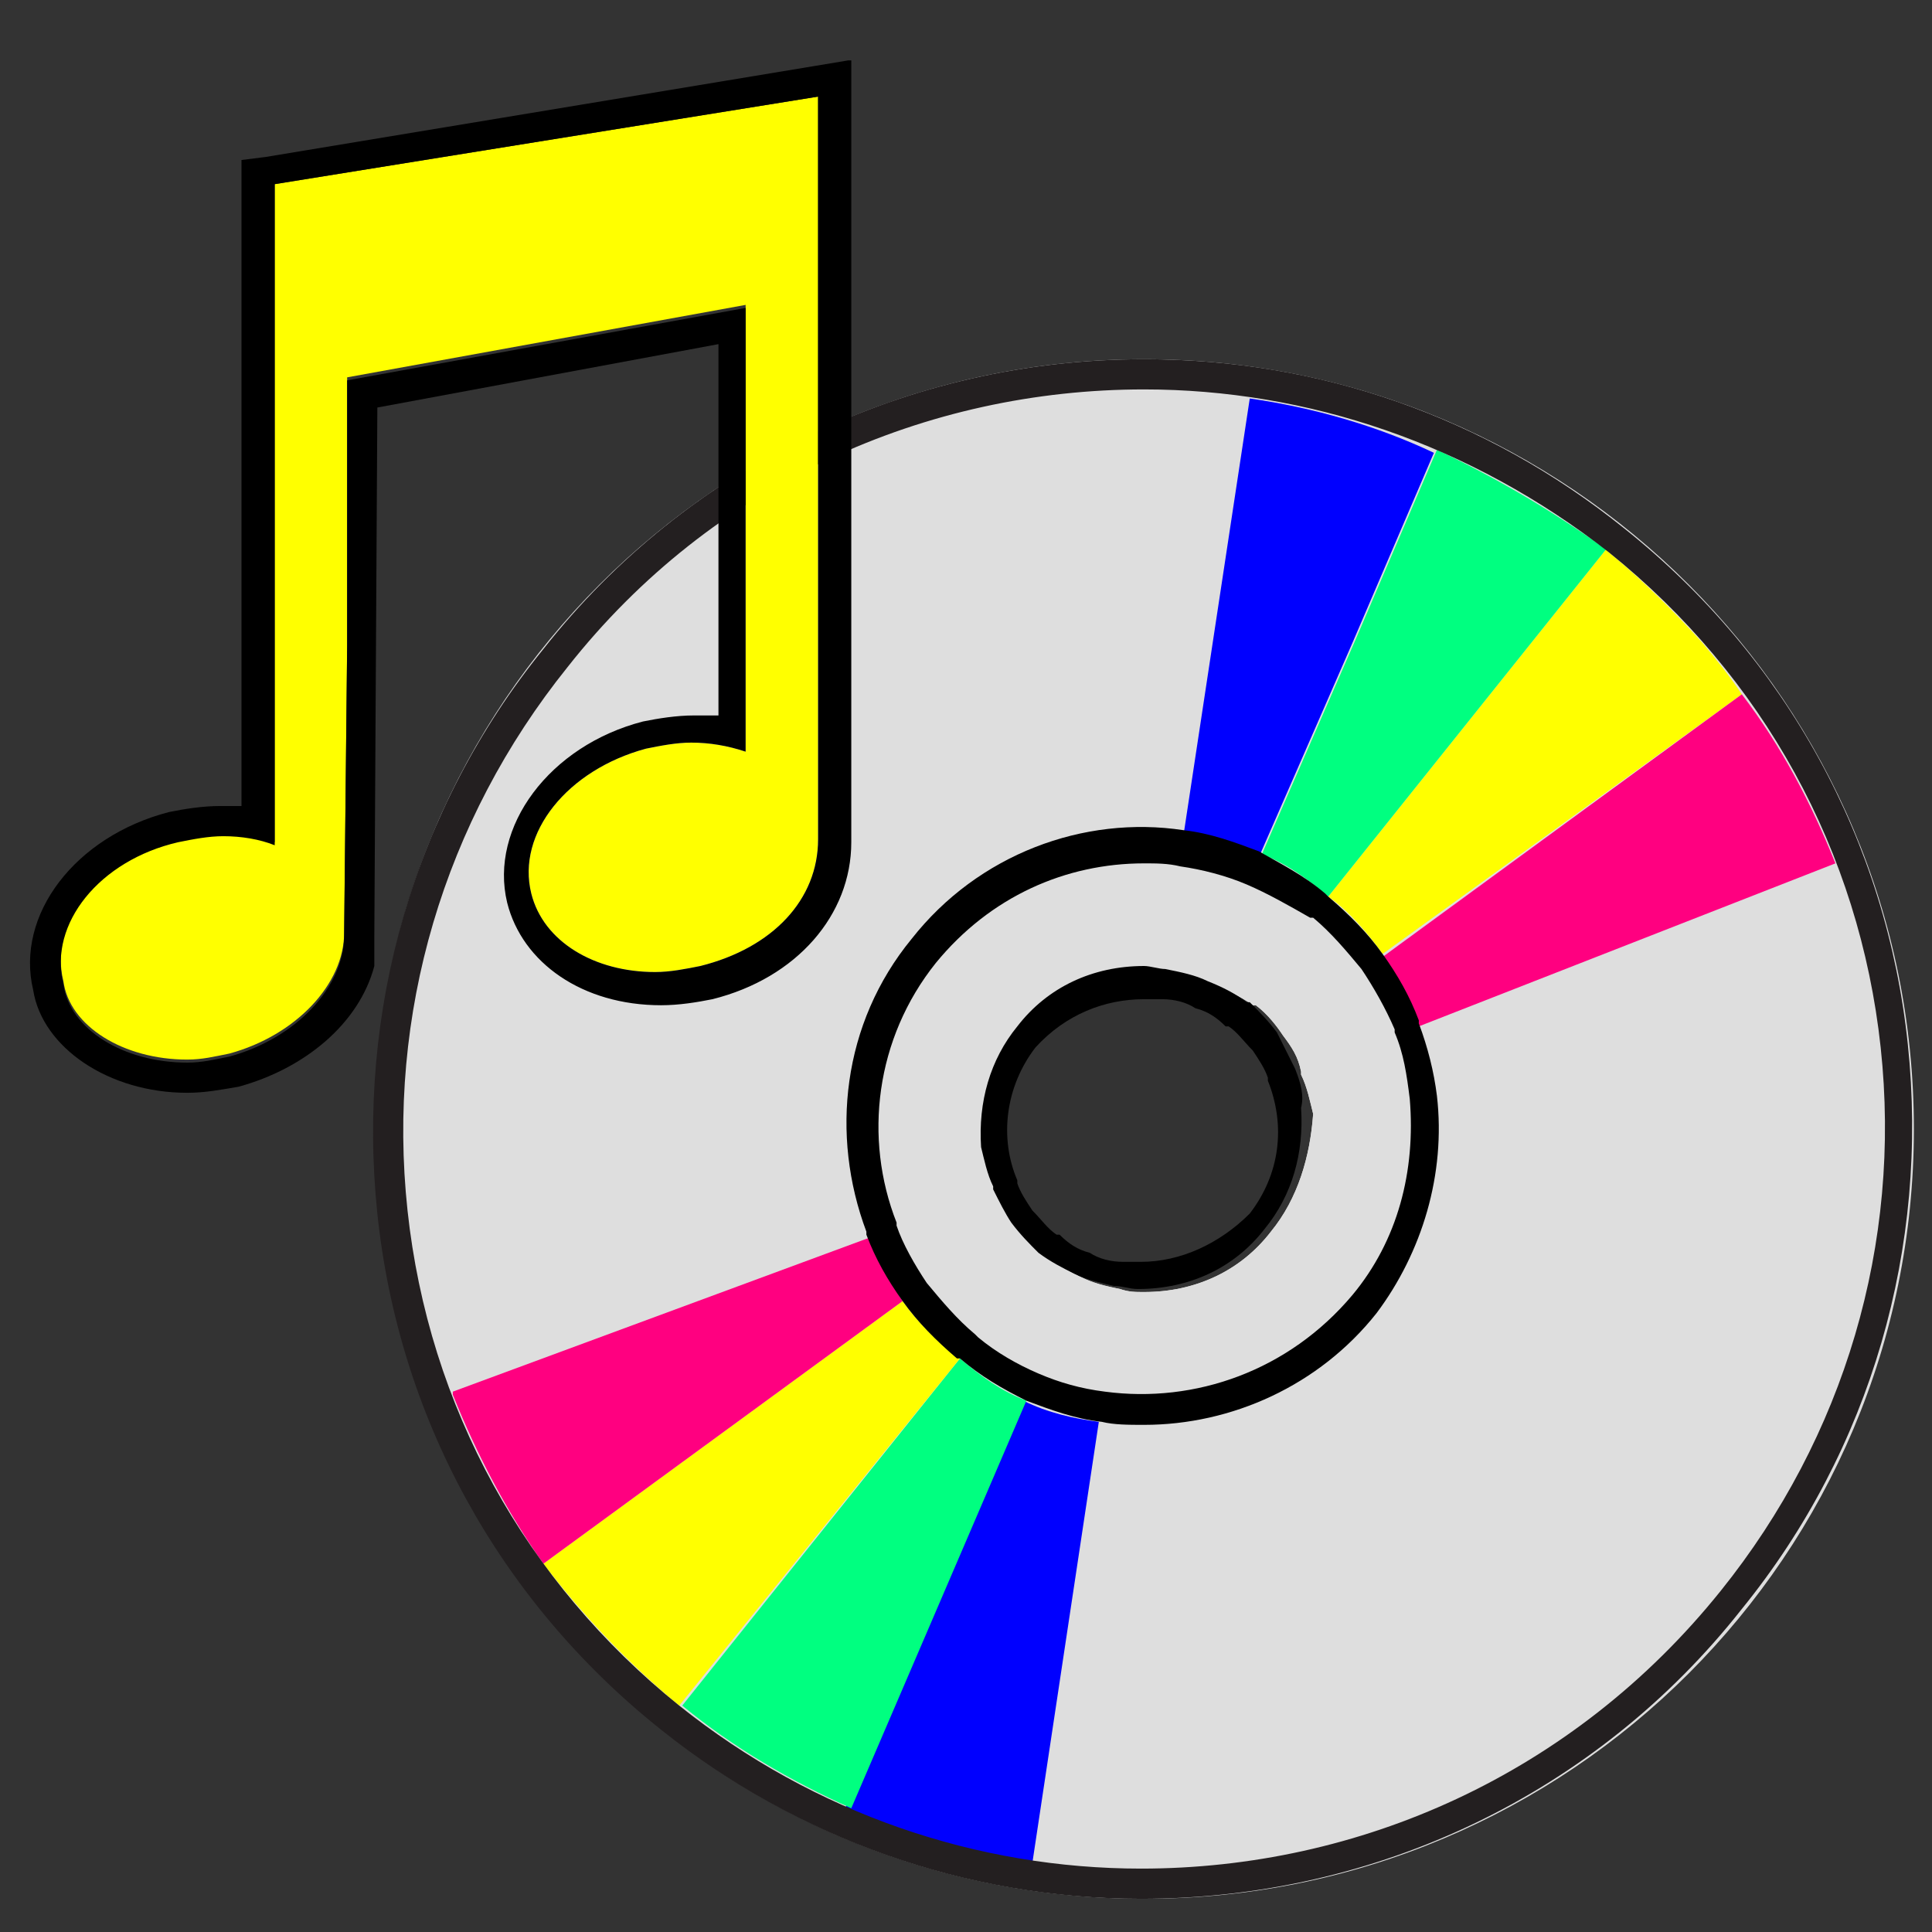 <?xml version="1.0" encoding="utf-8"?>
<!-- Generator: Adobe Illustrator 22.0.0, SVG Export Plug-In . SVG Version: 6.00 Build 0)  -->
<svg version="1.1" id="Layer_2_1_" xmlns="http://www.w3.org/2000/svg" xmlns:xlink="http://www.w3.org/1999/xlink" x="0px" y="0px"
	 viewBox="0 0 64 64" style="enable-background:new 0 0 64 64;" xml:space="preserve">
<rect x="0" y="0" width="64" height="64" fill="#333333" stroke="none"/>
<g id="disk">
	<g>
		<g>
			<path style="fill:#DEDEDE;" d="M37.9,11.9c-14.1,0-25.5,11.4-25.5,25.5s11.4,25.5,25.5,25.5s25.5-11.4,25.5-25.5
				S52,11.9,37.9,11.9z M42.1,40.8c-1,1.3-2.5,2-4.2,2c-0.3,0-0.5,0-0.8-0.1l0,0c-0.5-0.1-0.9-0.2-1.3-0.4c-0.4-0.2-0.8-0.4-1.2-0.7
				l0,0l0,0c-0.4-0.3-0.7-0.7-0.9-1c-0.3-0.4-0.5-0.7-0.6-1.1v-0.1c-0.2-0.4-0.3-0.8-0.4-1.3c-0.1-1.5,0.3-2.9,1.2-4
				c1-1.3,2.5-2,4.2-2c0.2,0,0.5,0,0.7,0.1l0,0c0.5,0.1,0.9,0.2,1.4,0.4c0.4,0.2,0.9,0.4,1.3,0.7c0,0,0,0,0.1,0l0,0
				c0.4,0.3,0.7,0.7,0.9,1c0.3,0.4,0.5,0.7,0.6,1.2v0.1c0.2,0.4,0.3,0.9,0.4,1.3C43.4,38.3,43,39.7,42.1,40.8z"/>
			<path style="fill:#FFFF00;" d="M56.4,21.3L56.4,21.3c-0.9-1-2-2.1-3.1-3l-0.1-0.1l-2.4,3L44,29.7c0.7,0.5,1.3,1.2,1.8,1.9
				L57.7,23C57.3,22.4,56.9,21.9,56.4,21.3z"/>
			<path style="fill:#00FF80;" d="M47.6,14.9l-2.7,6.3l-3.1,7.1c0.8,0.3,1.5,0.8,2.2,1.4l6.8-8.5l2.4-3
				C51.4,16.9,49.5,15.8,47.6,14.9z"/>
			<path style="fill:#FF0080;" d="M60.8,28.6c-0.8-2-1.8-3.9-3.1-5.6l-11.9,8.7c0.5,0.7,0.9,1.4,1.2,2.2V34L60.8,28.6L60.8,28.6z"/>
			<path style="fill:#0000FF;" d="M41.4,13.2L41.4,13.2l-2.2,14.5c0.8,0.1,1.7,0.4,2.5,0.7l3.1-7.1l2.7-6.3
				C45.6,14.1,43.5,13.5,41.4,13.2z"/>
			<path style="fill:#0000FF;" d="M36.4,47.1c-0.8-0.1-1.7-0.3-2.5-0.7L28,59.9c2,0.9,4.1,1.5,6.2,1.8l0,0L36.4,47.1L36.4,47.1z"/>
			<path style="fill:#00FF80;" d="M34,46.4c-0.8-0.3-1.5-0.8-2.2-1.4l-9.2,11.5c1.7,1.4,3.6,2.5,5.6,3.4L34,46.4z"/>
			<path style="fill:#FFFF00;" d="M29.9,43.1L18,51.8c1.3,1.7,2.8,3.3,4.5,4.7L31.8,45C31.1,44.5,30.4,43.8,29.9,43.1z"/>
			<path style="fill:#FF0080;" d="M28.8,41C28.7,40.9,28.7,40.9,28.8,41L15,46.1v0.1c0.8,2,1.8,3.9,3,5.6l11.9-8.7
				C29.5,42.5,29.1,41.7,28.8,41z"/>
			<path style="fill:#DEDEDE;" d="M46.7,36.4c-0.1-0.8-0.2-1.5-0.5-2.2v-0.1c-0.3-0.7-0.6-1.4-1.1-2c-0.5-0.6-1-1.2-1.6-1.7l0,0
				c0,0,0,0-0.1,0c-0.7-0.5-1.4-0.9-2.1-1.1c-0.7-0.3-1.5-0.5-2.2-0.6l0,0c-0.4-0.1-0.8-0.1-1.2-0.1c-2.6,0-5.1,1.1-6.9,3.3
				c-2,2.5-2.4,5.8-1.3,8.6v0.1c0.3,0.7,0.6,1.3,1,1.9c0.4,0.6,1,1.2,1.6,1.7c0,0,0,0,0.1,0.1l0,0c0.6,0.5,1.3,0.9,2,1.2
				s1.5,0.5,2.2,0.6l0,0c3,0.4,6.1-0.7,8.2-3.2C46.3,41.1,46.9,38.8,46.7,36.4z M42.1,40.8c-1,1.3-2.5,2-4.2,2c-0.3,0-0.5,0-0.8-0.1
				l0,0c-0.5-0.1-0.9-0.2-1.3-0.4c-0.4-0.2-0.8-0.4-1.2-0.7l0,0l0,0c-0.4-0.3-0.7-0.7-0.9-1c-0.3-0.4-0.5-0.7-0.6-1.1v-0.1
				c-0.2-0.4-0.3-0.8-0.4-1.3c-0.1-1.5,0.3-2.9,1.2-4c1-1.3,2.5-2,4.2-2c0.2,0,0.5,0,0.7,0.1l0,0c0.5,0.1,0.9,0.2,1.4,0.4
				c0.4,0.2,0.9,0.4,1.3,0.7c0,0,0,0,0.1,0l0,0c0.4,0.3,0.7,0.7,0.9,1c0.3,0.4,0.5,0.7,0.6,1.2v0.1c0.2,0.4,0.3,0.9,0.4,1.3
				C43.4,38.3,43,39.7,42.1,40.8z"/>
			<g>
				<path d="M47.6,36.3c-0.1-0.8-0.3-1.6-0.6-2.4v-0.1c-0.3-0.8-0.7-1.5-1.2-2.2s-1.1-1.3-1.8-1.9c0,0,0,0-0.1-0.1l0,0
					c-0.7-0.6-1.5-1-2.2-1.4c-0.8-0.3-1.6-0.6-2.5-0.7l0,0c-3.3-0.5-6.8,0.8-9,3.6c-2.3,2.8-2.7,6.5-1.5,9.7v0.1
					c0.3,0.8,0.7,1.5,1.2,2.2s1.1,1.3,1.8,1.9l0,0c0,0,0,0,0.1,0c0.7,0.6,1.4,1,2.2,1.4c0.8,0.3,1.6,0.6,2.5,0.7l0,0
					c0.4,0.1,0.9,0.1,1.4,0.1c2.9,0,5.8-1.3,7.7-3.7C47.1,41.5,47.9,38.9,47.6,36.3z M44.8,42.9c-2.1,2.5-5.2,3.6-8.2,3.2l0,0
					c-0.8-0.1-1.5-0.3-2.2-0.6s-1.4-0.7-2-1.2l0,0c0,0,0,0-0.1-0.1c-0.6-0.5-1.1-1.1-1.6-1.7c-0.4-0.6-0.8-1.3-1-1.9v-0.1
					c-1.1-2.8-0.7-6.1,1.3-8.6c1.8-2.2,4.3-3.3,6.9-3.3c0.4,0,0.8,0,1.2,0.1l0,0c0.7,0.1,1.5,0.3,2.2,0.6c0.7,0.3,1.4,0.7,2.1,1.1
					c0,0,0,0,0.1,0l0,0c0.6,0.5,1.1,1.1,1.6,1.7c0.4,0.6,0.8,1.3,1.1,2v0.1c0.3,0.7,0.4,1.4,0.5,2.2C46.9,38.8,46.3,41.1,44.8,42.9z
					"/>
				<path d="M42.9,35.4c-0.2-0.4-0.4-0.8-0.6-1.2c-0.3-0.4-0.6-0.7-0.9-1l0,0c0,0,0,0-0.1,0c-0.4-0.3-0.8-0.5-1.3-0.7
					c-0.4-0.2-0.9-0.3-1.4-0.4l0,0c-0.2,0-0.5-0.1-0.7-0.1c-1.7,0-3.2,0.7-4.2,2c-0.9,1.1-1.3,2.5-1.2,4c0.1,0.4,0.2,0.9,0.4,1.3
					v0.1c0.2,0.4,0.4,0.8,0.6,1.1c0.3,0.4,0.6,0.7,0.9,1l0,0l0,0c0.4,0.3,0.8,0.5,1.2,0.7s0.9,0.3,1.3,0.4l0,0
					c0.3,0,0.5,0.1,0.8,0.1c1.7,0,3.2-0.7,4.2-2c0.9-1.1,1.3-2.5,1.2-4C43.2,36.3,43.1,35.9,42.9,35.4
					C42.9,35.5,42.9,35.4,42.9,35.4z M41.4,40.2c-1,1-2.3,1.6-3.6,1.6c-0.2,0-0.4,0-0.6,0l0,0c-0.4,0-0.8-0.1-1.1-0.3
					c-0.4-0.1-0.7-0.3-1-0.6c0,0,0,0-0.1,0l0,0c-0.3-0.2-0.5-0.5-0.8-0.8c-0.2-0.3-0.4-0.6-0.5-0.9v-0.1c-0.6-1.4-0.4-3.1,0.6-4.4
					c1-1.1,2.3-1.6,3.6-1.6c0.2,0,0.4,0,0.6,0l0,0c0.4,0,0.8,0.1,1.1,0.3c0.4,0.1,0.7,0.3,1,0.6c0,0,0,0,0.1,0l0,0
					c0.3,0.2,0.5,0.5,0.8,0.8c0.2,0.3,0.4,0.6,0.5,0.9v0.1C42.6,37.3,42.4,38.9,41.4,40.2z"/>
			</g>
		</g>
		<path style="fill:#231F20;" d="M37.9,12.9c5.4,0,10.8,1.8,15.4,5.4c5.1,4.1,8.3,9.9,9,16.4s-1.2,12.9-5.3,18
			c-4.9,6.1-12,9.2-19.2,9.2c-5.4,0-10.8-1.8-15.3-5.4c-5.1-4.1-8.3-9.9-9-16.4s1.2-12.9,5.3-18C23.6,16,30.7,12.9,37.9,12.9
			 M37.9,11.9c-7.8,0-15.1,3.5-19.9,9.6c-4.3,5.3-6.2,12-5.5,18.7s4,12.8,9.4,17.1c4.5,3.6,10.1,5.6,15.9,5.6
			c7.8,0,15.1-3.5,19.9-9.6c4.3-5.3,6.2-12,5.5-18.7s-4-12.8-9.4-17.1C49.2,13.8,43.7,11.9,37.9,11.9L37.9,11.9z"/>
	</g>
</g>
<g id="note">
	<path style="fill:#FFFF00;" d="M9.1,6.1v15.2v0.6v6c-0.5-0.2-1.1-0.3-1.7-0.3c-0.5,0-1,0.1-1.5,0.2c-2.6,0.6-4.3,2.7-3.8,4.7
		c0.2,1.5,2,2.6,4.1,2.6c0.5,0,0.9-0.1,1.4-0.2c2.2-0.6,3.8-2.3,3.8-4l0.1-9.6v-8.8l13.2-2.4v5.3v0.3v5.2v0.4v3.6
		c-0.6-0.2-1.2-0.3-1.8-0.3c-0.5,0-1,0.1-1.5,0.2c-2.6,0.7-4.3,2.8-3.8,4.8c0.4,1.6,2.1,2.6,4.1,2.6c0.5,0,1-0.1,1.5-0.2
		c2.4-0.6,3.9-2.2,3.9-4.2v-6.5v-0.4v-6.4V14V3.2L9.1,6.1z"/>
	<path d="M28.1,2l-1.2,0.2l-18.1,3L8,5.3v0.9v20.5c-0.2,0-0.5,0-0.7,0c-0.6,0-1.2,0.1-1.7,0.2c-3.1,0.8-5.1,3.4-4.5,5.9
		c0.3,1.9,2.5,3.4,5.1,3.4c0.6,0,1.1-0.1,1.7-0.2c2.2-0.6,4-2.1,4.5-4v-1l0.1-17.5l11.3-2.1v4.8v0.5v0.6v3.9v0.1v2.4
		c-0.3,0-0.5,0-0.8,0c-0.6,0-1.2,0.1-1.7,0.2c-3.1,0.8-5.1,3.5-4.5,6c0.5,2,2.5,3.4,5.1,3.4c0.6,0,1.2-0.1,1.7-0.2
		c2.8-0.7,4.6-2.8,4.6-5.2v-6.6v-0.1v-6.3v-0.5v-0.5V3.2V2H28.1z M27.1,14.4v0.5v0.6v5.8v0.1v6.4c0,2-1.5,3.6-3.9,4.2
		c-0.5,0.1-1,0.2-1.5,0.2c-2,0-3.7-1-4.1-2.6c-0.5-2,1.2-4.1,3.8-4.8c0.5-0.1,1-0.2,1.5-0.2c0.6,0,1.2,0.1,1.8,0.3v-3.5v-0.1v-4.5
		v-0.6v-0.5v-5.5l-13.2,2.4v8.7v0.1L11.4,31c0,1.7-1.6,3.4-3.8,4c-0.5,0.1-0.9,0.2-1.4,0.2c-2.1,0-3.9-1.1-4.1-2.6
		c-0.5-2,1.2-4.1,3.8-4.7c0.5-0.1,1-0.2,1.5-0.2c0.6,0,1.2,0.1,1.7,0.3v-6.6v-0.1V6.1l18-2.9C27.1,3.2,27.1,14.4,27.1,14.4z"/>
</g>
</svg>
